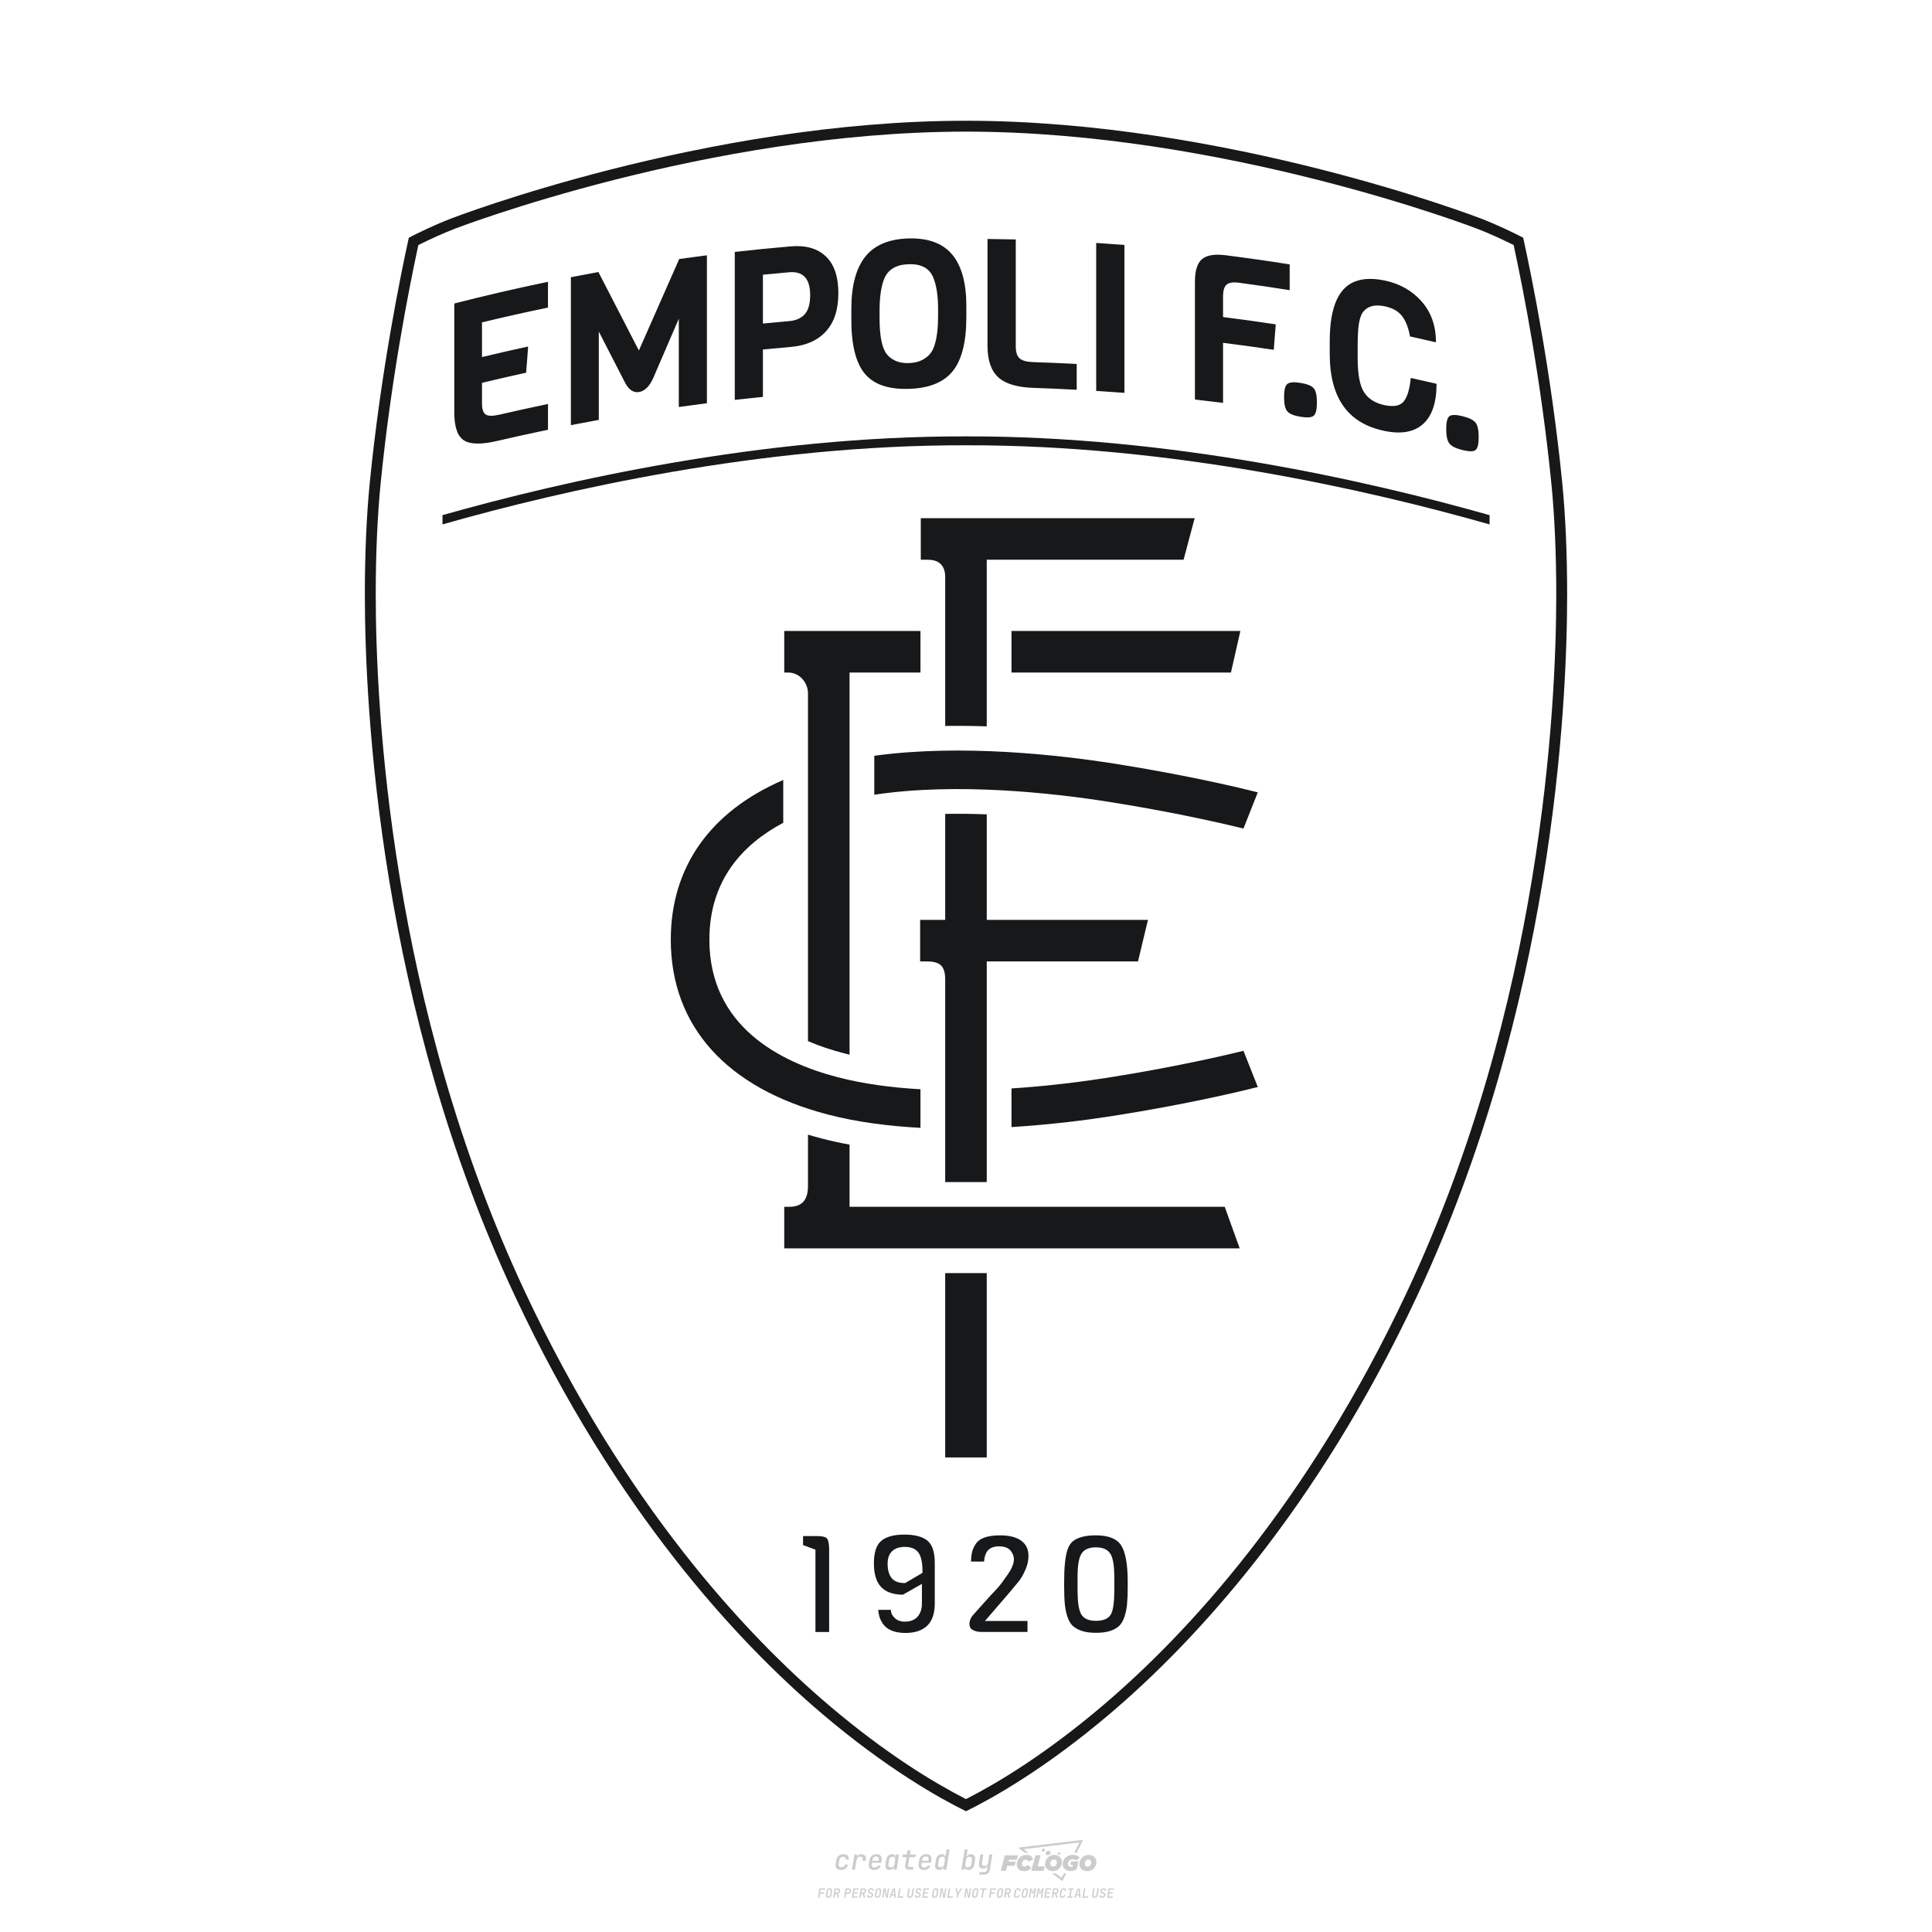 <?xml version="1.0" encoding="UTF-8"?>
<svg data-name="图层_1" xmlns="http://www.w3.org/2000/svg" version="1.1" viewBox="0 0 800 800">
  <!-- Created by @FCLOGO 2025-1-21 GMT+8 21:56:15 . https://fclogo.top/ -->
<!-- FOR PERSONAL USE ONLY NOT FOR COMMERCIAL USE -->
  <path d="M348.219,774.301c-.786,0-1.375-.217-1.768-.652-.393-.435-.528-1.03-.406-1.786l.252-1.648c.122-.755.45-1.35.984-1.785.534-.435,1.194-.652,1.98-.652.755,0,1.329.199,1.722.595.393.397.551.938.475,1.625h-1.236c.03-.359-.055-.637-.257-.836-.202-.198-.498-.297-.887-.297-.42,0-.763.117-1.03.349-.267.233-.435.563-.503.99l-.263,1.659c-.069.435-.006.769.189,1.002.195.233.502.349.921.349.389,0,.715-.099.979-.297.263-.198.436-.48.521-.847h1.236c-.137.687-.467,1.231-.99,1.631-.523.401-1.162.6-1.917.6ZM352.797,774.187l.996-6.294h1.19l-.195,1.19c.336-.87.973-1.304,1.911-1.304.671,0,1.169.208,1.493.624.324.416.429.986.315,1.71l-.069.423h-1.27l.057-.32c.069-.45.011-.795-.171-1.036-.183-.24-.477-.361-.881-.361-.405,0-.74.122-1.007.366-.267.245-.435.588-.503,1.03l-.63,3.971h-1.236ZM361.906,774.301c-.77,0-1.346-.223-1.728-.669s-.515-1.036-.401-1.768l.252-1.648c.084-.488.257-.915.521-1.282s.601-.651,1.013-.852c.412-.202.873-.304,1.385-.304.77,0,1.349.224,1.734.669.385.446.517,1.036.395,1.768l-.172,1.121h-3.845l-.092.526c-.153.954.217,1.431,1.11,1.431.717,0,1.175-.248,1.373-.744h1.225c-.168.534-.503.96-1.007,1.276-.504.317-1.091.475-1.763.475ZM361.231,770.216l-.046.286,2.655-.012.046-.286c.069-.466.013-.822-.166-1.07-.179-.248-.486-.372-.921-.372-.443,0-.795.126-1.059.378-.263.252-.433.611-.509,1.076ZM368.326,774.301c-.633,0-1.103-.212-1.408-.635s-.397-1.001-.274-1.734l.274-1.774c.115-.733.393-1.312.836-1.74.442-.427.98-.641,1.613-.641.465,0,.83.119,1.093.354.263.236.391.557.383.962h.023l.172-1.202h1.236l-.996,6.294h-1.225l.195-1.201h-.023c-.122.412-.351.734-.687.967s-.74.349-1.213.349ZM368.932,773.226c.389,0,.715-.119.978-.355.263-.236.429-.572.498-1.007l.252-1.648c.069-.427.01-.761-.177-1.002-.187-.24-.475-.36-.864-.36-.397,0-.725.118-.984.354-.26.236-.423.572-.492,1.007l-.252,1.648c-.069.443-.013.78.166,1.013.179.233.471.349.876.349ZM376.348,774.187c-.572,0-.994-.157-1.264-.469-.271-.312-.361-.751-.269-1.316l.538-3.387h-1.739l.171-1.122h1.74l.275-1.716h1.236l-.275,1.716h2.472l-.183,1.122h-2.461l-.538,3.387c-.076.442.099.664.526.664h1.717l-.172,1.121h-1.774ZM382.504,774.301c-.77,0-1.346-.223-1.728-.669s-.515-1.036-.401-1.768l.252-1.648c.084-.488.257-.915.521-1.282s.601-.651,1.013-.852c.412-.202.873-.304,1.385-.304.77,0,1.349.224,1.734.669.385.446.517,1.036.395,1.768l-.172,1.121h-3.845l-.092.526c-.153.954.217,1.431,1.11,1.431.717,0,1.175-.248,1.373-.744h1.225c-.168.534-.503.96-1.007,1.276-.504.317-1.091.475-1.763.475ZM381.829,770.216l-.046.286,2.655-.012.046-.286c.069-.466.013-.822-.166-1.07-.179-.248-.486-.372-.921-.372-.443,0-.795.126-1.059.378-.263.252-.433.611-.509,1.076ZM388.924,774.301c-.633,0-1.101-.212-1.402-.635-.301-.423-.395-1.001-.28-1.734l.274-1.774c.115-.733.393-1.312.836-1.74.442-.427.98-.641,1.613-.641.465,0,.83.119,1.093.354.263.236.391.557.383.962h.023l.206-1.465.298-1.796h1.236l-1.327,8.354h-1.225l.195-1.201h-.023c-.122.412-.351.734-.687.967s-.74.349-1.213.349ZM389.531,773.226c.389,0,.715-.119.978-.355.263-.236.429-.572.498-1.007l.252-1.648c.076-.427.019-.761-.172-1.002-.191-.24-.48-.36-.87-.36-.397,0-.725.118-.984.354-.26.236-.423.572-.492,1.007l-.252,1.648c-.076.443-.023.78.16,1.013s.477.349.881.349ZM401.017,774.301c-.473,0-.839-.116-1.099-.349-.26-.233-.385-.555-.378-.967h-.011l-.195,1.201h-1.224l1.327-8.354h1.236l-.286,1.796-.274,1.465h.046c.122-.412.353-.735.692-.967.34-.232.742-.349,1.208-.349.633,0,1.1.214,1.402.641.301.428.395,1.007.281,1.74l-.275,1.774c-.115.733-.395,1.31-.841,1.734-.446.423-.982.635-1.608.635ZM400.766,773.226c.397,0,.723-.116.979-.349.256-.233.422-.571.498-1.013l.252-1.648c.069-.435.011-.77-.171-1.007-.183-.236-.473-.354-.87-.354-.389,0-.715.12-.979.36s-.429.574-.498,1.002l-.252,1.648c-.069.435-.011.771.172,1.007.183.236.473.355.87.355ZM405.469,776.247l.172-1.064h1.934c.641,0,1.007-.302,1.099-.905l.103-.675.206-1.19h-.035c-.122.42-.347.744-.675.973-.328.229-.729.343-1.201.343-.626,0-1.093-.201-1.402-.601s-.41-.944-.303-1.631l.584-3.605h1.236l-.561,3.479c-.061.412,0,.732.183.961s.465.343.847.343c.389,0,.717-.122.984-.366.267-.244.431-.584.492-1.018l.538-3.399h1.236l-1.007,6.409c-.099.603-.37,1.078-.812,1.425-.443.347-1.0.521-1.671.521h-1.946ZM417.787,770.085h3.221l.537-1.855h-5.466l-1.708,6.442h2.147l.586-2.099h3.026l.439-1.708h-3.026l.244-.781ZM424.229,772.916c-.586,0-1.025-.39-1.025-1.123,0-.878.634-1.757,1.611-1.757.488,0,.878.244,1.025.781l1.952-.83c-.293-1.171-1.269-1.903-2.635-1.903-2.782,0-4.148,2.147-4.148,3.904s1.269,2.83,3.075,2.83c1.367,0,2.342-.586,2.977-1.415l-1.513-1.171c-.39.439-.83.683-1.318.683ZM430.915,768.231h-2.147l-1.757,6.442h5.124l.488-1.855h-2.928l1.22-4.587ZM439.748,771.013c0-1.659-1.318-2.928-3.221-2.928-2.196,0-3.807,1.806-3.807,3.807,0,1.659,1.318,2.928,3.221,2.928,2.196,0,3.807-1.806,3.807-3.807ZM434.917,771.696c0-.83.586-1.708,1.513-1.708.781,0,1.171.537,1.171,1.22,0,.83-.586,1.708-1.513,1.708-.781,0-1.171-.537-1.171-1.22ZM443.213,772.233h1.074l-.195.683c-.146.049-.342.098-.586.098-.683,0-1.269-.39-1.269-1.22,0-1.025.732-1.903,1.952-1.903.586,0,1.123.244,1.513.586l1.367-1.367c-.439-.537-1.513-1.074-2.733-1.074-2.587,0-4.295,1.757-4.295,3.855,0,2.05,1.611,2.879,3.221,2.879.927,0,1.855-.293,2.489-.683l.927-3.319h-3.123l-.342,1.464ZM450.777,768.084c-2.196,0-3.807,1.806-3.807,3.807,0,1.659,1.318,2.928,3.221,2.928,2.196,0,3.807-1.806,3.807-3.807,0-1.659-1.318-2.928-3.221-2.928ZM450.338,772.916c-.781,0-1.171-.537-1.171-1.22,0-.83.586-1.708,1.513-1.708.781,0,1.171.537,1.171,1.22,0,.83-.586,1.708-1.513,1.708ZM437.942,767.499c-.049.293.098.488.439.488s.537-.195.634-.488c.049-.244-.098-.488-.439-.488s-.586.244-.634.488ZM432.135,765.498c-.439,0-.732.244-.781.586s.098.586.537.586.732-.244.781-.586c.098-.342-.098-.586-.537-.586ZM433.013,767.303c-.098.537.146.878.83.878.634,0,1.074-.39,1.171-.878s-.146-.878-.83-.878c-.683,0-1.074.39-1.171.878ZM439.602,777.552l-2.44-1.806h-1.513l4.246,3.172,1.611-3.172h-.976l-.927,1.806ZM425.839,767.157l-2.001-1.464,23.132-2.782-2.147,4.246h1.025l2.684-5.319-26.988,3.221,2.782,2.099h1.513ZM338.719,785.785l.609-3.832h2.32l-.084.519h-1.764l-.184,1.145h1.627l-.084.525h-1.617l-.257,1.643h-.567ZM342.97,785.838c-.357,0-.623-.101-.798-.302-.175-.201-.234-.473-.178-.816l.268-1.701c.056-.343.203-.615.441-.816.238-.201.535-.302.892-.302s.623.1.798.299c.175.199.236.471.184.814l-.268,1.706c-.056.343-.204.615-.444.816-.24.201-.538.302-.895.302ZM343.049,785.334c.193,0,.348-.052.467-.158.119-.105.194-.257.226-.457l.268-1.701c.032-.199.005-.352-.079-.457-.084-.105-.222-.158-.415-.158s-.347.052-.465.158c-.117.105-.192.257-.223.457l-.268,1.701c-.032.2-.005.352.079.457s.22.158.409.158ZM344.996,785.785l.609-3.832h1.202c.238,0,.439.046.604.139.165.093.283.223.357.391s.091.366.052.593c-.038.259-.14.484-.304.675-.165.191-.366.321-.604.391l.535,1.643h-.619l-.478-1.575h-.541l-.247,1.575h-.567ZM345.888,783.707h.635c.189,0,.349-.056.48-.168.131-.112.211-.262.239-.451.032-.193,0-.345-.094-.459-.095-.114-.236-.171-.425-.171h-.635l-.2,1.249ZM349.545,785.785l.609-3.832h1.254c.371,0,.651.105.84.315.189.21.255.49.199.84-.038.234-.122.438-.249.611s-.29.307-.488.402c-.198.095-.419.142-.664.142h-.693l-.241,1.522h-.567ZM350.432,783.754h.693c.192,0,.357-.059.493-.176.136-.117.22-.274.252-.47s-.002-.352-.1-.47-.245-.176-.441-.176h-.688l-.21,1.291ZM352.747,785.785l.609-3.832h2.252l-.079.504h-1.695l-.173,1.087h1.512l-.079.499h-1.512l-.194,1.239h1.69l-.079.504h-2.252ZM355.843,785.785l.609-3.832h1.202c.238,0,.439.046.604.139.165.093.283.223.357.391s.091.366.052.593c-.038.259-.14.484-.304.675-.165.191-.366.321-.604.391l.535,1.643h-.619l-.478-1.575h-.541l-.247,1.575h-.567ZM356.736,783.707h.635c.189,0,.349-.056.48-.168.131-.112.211-.262.239-.451.032-.193,0-.345-.094-.459-.095-.114-.236-.171-.425-.171h-.635l-.2,1.249ZM360.132,785.838c-.385,0-.674-.095-.866-.286-.192-.191-.264-.451-.215-.779h.567c-.028.175.011.312.116.412.105.1.266.149.483.149.203,0,.37-.049.501-.147.131-.098.211-.233.239-.404.021-.15.001-.279-.06-.386-.061-.107-.158-.181-.291-.223l-.457-.136c-.266-.08-.462-.217-.588-.409-.126-.192-.17-.42-.131-.682.035-.21.112-.394.231-.551s.273-.28.462-.367.402-.131.64-.131c.35,0,.616.095.798.286.182.191.248.444.2.759h-.567c.028-.168-.003-.3-.092-.396-.089-.096-.23-.144-.422-.144-.189,0-.343.045-.462.134-.119.089-.189.214-.21.375-.025.151-.007.279.052.386s.158.181.294.223l.467.147c.262.081.456.217.58.409.124.193.165.422.123.688-.035.217-.116.406-.241.567-.126.161-.288.286-.485.375-.198.089-.419.134-.664.134ZM363.265,785.838c-.357,0-.623-.101-.798-.302-.175-.201-.234-.473-.178-.816l.268-1.701c.056-.343.203-.615.441-.816.238-.201.535-.302.892-.302s.623.1.798.299c.175.199.236.471.184.814l-.268,1.706c-.056.343-.204.615-.444.816-.24.201-.538.302-.895.302ZM363.344,785.334c.193,0,.348-.052.467-.158.119-.105.194-.257.226-.457l.268-1.701c.032-.199.005-.352-.079-.457-.084-.105-.222-.158-.415-.158s-.347.052-.465.158c-.117.105-.192.257-.223.457l-.268,1.701c-.032.2-.005.352.079.457s.22.158.409.158ZM365.275,785.785l.609-3.832h.709l.619,3.186c.007-.098.017-.217.029-.357.012-.14.027-.285.045-.435.018-.151.037-.289.058-.415l.315-1.979h.525l-.609,3.832h-.709l-.614-3.186c-.007.095-.017.209-.029.344s-.027.276-.045.423c-.018.147-.037.283-.058.409l-.315,2.01h-.53ZM368.225,785.785l1.585-3.832h.745l.373,3.832h-.562l-.073-.971h-1.087l-.388.971h-.593ZM369.385,784.342h.871l-.089-1.102c-.018-.196-.03-.365-.037-.509-.007-.143-.011-.243-.011-.299-.018.056-.052.156-.102.299s-.115.311-.192.504l-.441,1.107ZM371.721,785.785l.609-3.832h.567l-.525,3.312h1.674l-.079.52h-2.247ZM376.678,785.838c-.367,0-.634-.101-.8-.302-.166-.201-.221-.475-.165-.821l.436-2.761h.567l-.436,2.755c-.032.196-.008.35.071.462.079.112.214.168.407.168.193,0,.347-.056.465-.168.117-.112.192-.266.223-.462l.435-2.755h.567l-.436,2.761c-.056.35-.2.625-.433.824-.233.199-.533.299-.9.299ZM379.844,785.838c-.385,0-.674-.095-.866-.286-.192-.191-.264-.451-.215-.779h.567c-.028.175.011.312.116.412.105.1.266.149.483.149.203,0,.37-.049.501-.147.131-.098.211-.233.239-.404.021-.15.001-.279-.06-.386-.061-.107-.158-.181-.291-.223l-.457-.136c-.266-.08-.462-.217-.588-.409-.126-.192-.17-.42-.131-.682.035-.21.112-.394.231-.551s.273-.28.462-.367.402-.131.64-.131c.35,0,.616.095.798.286.182.191.248.444.2.759h-.567c.028-.168-.003-.3-.092-.396-.089-.096-.23-.144-.422-.144-.189,0-.343.045-.462.134-.119.089-.189.214-.21.375-.025.151-.007.279.052.386s.158.181.294.223l.467.147c.262.081.456.217.58.409.124.193.165.422.123.688-.035.217-.116.406-.241.567-.126.161-.288.286-.485.375-.198.089-.419.134-.664.134ZM381.906,785.785l.609-3.832h2.252l-.079.504h-1.695l-.173,1.087h1.512l-.079.499h-1.512l-.194,1.239h1.69l-.079.504h-2.252ZM386.943,785.838c-.357,0-.623-.101-.798-.302-.175-.201-.234-.473-.178-.816l.268-1.701c.056-.343.203-.615.441-.816.238-.201.535-.302.892-.302s.623.1.798.299c.175.199.236.471.184.814l-.268,1.706c-.056.343-.204.615-.444.816-.24.201-.538.302-.895.302ZM387.021,785.334c.193,0,.348-.052.467-.158.119-.105.194-.257.226-.457l.268-1.701c.032-.199.005-.352-.079-.457-.084-.105-.222-.158-.415-.158s-.347.052-.465.158c-.117.105-.192.257-.223.457l-.268,1.701c-.032.2-.005.352.079.457s.22.158.409.158ZM388.953,785.785l.609-3.832h.709l.619,3.186c.007-.098.017-.217.029-.357.012-.14.027-.285.045-.435.018-.151.037-.289.058-.415l.315-1.979h.525l-.609,3.832h-.709l-.614-3.186c-.007.095-.017.209-.029.344s-.027.276-.045.423c-.018.147-.037.283-.058.409l-.315,2.01h-.53ZM392.249,785.785l.609-3.832h.567l-.525,3.312h1.674l-.079.52h-2.247ZM396.117,785.785l.22-1.412-.751-2.42h.577l.446,1.449c.028.095.05.184.066.268.016.084.025.147.029.189.018-.042.046-.105.087-.189.04-.084.088-.173.144-.268l.898-1.449h.598l-1.528,2.42-.22,1.412h-.567ZM399.217,785.785l.609-3.832h.709l.619,3.186c.007-.098.017-.217.029-.357.012-.14.027-.285.044-.435.018-.151.037-.289.058-.415l.315-1.979h.525l-.609,3.832h-.709l-.614-3.186c-.007.095-.017.209-.029.344s-.027.276-.045.423c-.018.147-.037.283-.058.409l-.315,2.01h-.53ZM403.505,785.838c-.357,0-.623-.101-.798-.302-.175-.201-.234-.473-.178-.816l.268-1.701c.056-.343.203-.615.441-.816.238-.201.535-.302.892-.302.357,0,.623.1.798.299.175.199.236.471.184.814l-.268,1.706c-.056.343-.204.615-.444.816-.239.201-.538.302-.895.302ZM403.584,785.334c.193,0,.348-.052.467-.158.119-.105.194-.257.226-.457l.268-1.701c.032-.199.005-.352-.079-.457-.084-.105-.222-.158-.415-.158-.193,0-.347.052-.465.158-.117.105-.191.257-.223.457l-.268,1.701c-.032.2-.005.352.079.457.084.105.22.158.409.158ZM406.381,785.785l.525-3.312h-1.023l.084-.519h2.619l-.084.519h-1.029l-.525,3.312h-.567ZM409.518,785.785l.609-3.832h2.32l-.084.519h-1.764l-.184,1.145h1.627l-.084.525h-1.617l-.257,1.643h-.567ZM413.769,785.838c-.357,0-.623-.101-.798-.302-.175-.201-.234-.473-.178-.816l.268-1.701c.056-.343.203-.615.441-.816.238-.201.535-.302.892-.302.357,0,.623.1.798.299.175.199.236.471.184.814l-.268,1.706c-.056.343-.204.615-.444.816-.239.201-.538.302-.895.302ZM413.848,785.334c.193,0,.348-.052.467-.158.119-.105.194-.257.226-.457l.268-1.701c.032-.199.005-.352-.079-.457-.084-.105-.222-.158-.415-.158-.193,0-.347.052-.465.158-.117.105-.191.257-.223.457l-.268,1.701c-.032.2-.005.352.079.457.084.105.22.158.409.158ZM415.795,785.785l.609-3.832h1.202c.238,0,.439.046.604.139.164.093.283.223.357.391s.091.366.053.593c-.039.259-.14.484-.304.675-.165.191-.366.321-.604.391l.535,1.643h-.619l-.478-1.575h-.541l-.247,1.575h-.567ZM416.688,783.707h.635c.189,0,.349-.056.48-.168.131-.112.211-.262.239-.451.032-.193,0-.345-.095-.459-.094-.114-.236-.171-.425-.171h-.635l-.199,1.249ZM420.905,785.838c-.36,0-.631-.101-.811-.302-.18-.201-.242-.473-.186-.816l.268-1.701c.056-.346.206-.619.449-.819s.545-.299.906-.299c.357,0,.625.101.806.302.18.201.242.473.186.816h-.567c.031-.199.003-.352-.087-.457-.089-.105-.228-.158-.417-.158-.193,0-.351.052-.475.158-.124.105-.202.255-.234.451l-.268,1.706c-.032.2-.003.352.087.457.089.105.23.158.423.158s.35-.052.472-.158.199-.257.231-.457h.567c-.035.228-.115.425-.239.593s-.281.298-.47.388c-.189.091-.402.136-.64.136ZM424.034,785.838c-.357,0-.623-.101-.798-.302-.175-.201-.234-.473-.178-.816l.268-1.701c.056-.343.203-.615.441-.816.238-.201.535-.302.892-.302.357,0,.623.1.798.299.175.199.236.471.184.814l-.268,1.706c-.056.343-.204.615-.444.816-.239.201-.538.302-.895.302ZM424.112,785.334c.193,0,.348-.052.467-.158.119-.105.194-.257.226-.457l.268-1.701c.032-.199.005-.352-.079-.457-.084-.105-.222-.158-.415-.158-.193,0-.347.052-.465.158-.117.105-.191.257-.223.457l-.268,1.701c-.032.2-.005.352.079.457.084.105.22.158.409.158ZM425.965,785.785l.609-3.832h.687l.184,1.228c.021.119.037.23.047.333.011.103.019.183.026.239.018-.056.047-.136.089-.241.042-.105.091-.217.147-.336l.567-1.223h.709l-.609,3.832h-.535l.204-1.291c.025-.168.058-.352.1-.554.042-.201.087-.404.136-.609s.096-.4.142-.585c.045-.185.087-.348.126-.488l-.855,1.863h-.551l-.283-1.863c-.004.136-.011.295-.021.475s-.024.372-.039.575c-.016.203-.035.407-.058.611-.023.205-.048.396-.076.575l-.205,1.291h-.54ZM429.115,785.785l.609-3.832h.687l.184,1.228c.021.119.037.23.047.333.011.103.019.183.026.239.018-.056.047-.136.089-.241.042-.105.091-.217.147-.336l.567-1.223h.709l-.609,3.832h-.535l.204-1.291c.025-.168.058-.352.1-.554.042-.201.087-.404.136-.609s.096-.4.142-.585c.045-.185.087-.348.126-.488l-.855,1.863h-.551l-.283-1.863c-.004.136-.011.295-.021.475s-.024.372-.039.575c-.016.203-.035.407-.058.611-.023.205-.048.396-.076.575l-.205,1.291h-.54ZM432.411,785.785l.609-3.832h2.252l-.079.504h-1.696l-.173,1.087h1.512l-.079.499h-1.512l-.194,1.239h1.69l-.079.504h-2.252ZM435.507,785.785l.609-3.832h1.202c.238,0,.439.046.604.139.164.093.283.223.357.391s.091.366.053.593c-.039.259-.14.484-.304.675-.165.191-.366.321-.604.391l.535,1.643h-.619l-.478-1.575h-.541l-.247,1.575h-.567ZM436.4,783.707h.635c.189,0,.349-.056.48-.168.131-.112.211-.262.239-.451.032-.193,0-.345-.095-.459-.094-.114-.236-.171-.425-.171h-.635l-.199,1.249ZM439.801,785.838c-.36,0-.631-.101-.811-.302-.18-.201-.242-.473-.186-.816l.268-1.701c.056-.346.206-.619.449-.819s.545-.299.906-.299c.357,0,.625.101.806.302.18.201.242.473.186.816h-.567c.031-.199.003-.352-.087-.457-.089-.105-.228-.158-.417-.158-.193,0-.351.052-.475.158-.124.105-.202.255-.234.451l-.268,1.706c-.032.2-.003.352.087.457.089.105.23.158.423.158s.35-.052.472-.158.199-.257.231-.457h.567c-.035.228-.115.425-.239.593s-.281.298-.47.388c-.189.091-.402.136-.64.136ZM441.879,785.785l.079-.504h.777l.446-2.824h-.777l.084-.504h2.126l-.084.504h-.777l-.446,2.824h.777l-.079.504h-2.126ZM444.74,785.785l1.585-3.832h.745l.373,3.832h-.562l-.073-.971h-1.087l-.388.971h-.593ZM445.9,784.342h.871l-.089-1.102c-.017-.196-.03-.365-.037-.509-.007-.143-.01-.243-.01-.299-.018.056-.052.156-.102.299s-.115.311-.192.504l-.441,1.107ZM448.235,785.785l.609-3.832h.567l-.525,3.312h1.674l-.079.52h-2.247ZM453.193,785.838c-.368,0-.634-.101-.8-.302-.166-.201-.221-.475-.165-.821l.436-2.761h.567l-.436,2.755c-.032.196-.008.35.071.462.079.112.214.168.407.168s.347-.056.465-.168c.117-.112.192-.266.223-.462l.436-2.755h.567l-.436,2.761c-.056.35-.2.625-.433.824-.233.199-.533.299-.9.299ZM456.358,785.838c-.385,0-.674-.095-.866-.286-.193-.191-.264-.451-.215-.779h.567c-.028.175.011.312.115.412.105.1.266.149.483.149.203,0,.37-.049.501-.147s.211-.233.239-.404c.021-.15.001-.279-.06-.386s-.158-.181-.291-.223l-.457-.136c-.266-.08-.462-.217-.588-.409-.126-.192-.17-.42-.131-.682.035-.21.112-.394.231-.551s.273-.28.462-.367c.189-.087.402-.131.64-.131.35,0,.616.095.798.286.182.191.248.444.199.759h-.567c.028-.168-.003-.3-.092-.396-.089-.096-.23-.144-.423-.144-.189,0-.343.045-.462.134-.119.089-.189.214-.21.375-.025.151-.007.279.052.386s.158.181.294.223l.467.147c.262.081.456.217.58.409.124.193.165.422.124.688-.035.217-.116.406-.241.567-.126.161-.288.286-.485.375-.198.089-.419.134-.664.134ZM458.421,785.785l.609-3.832h2.252l-.079.504h-1.696l-.173,1.087h1.512l-.079.499h-1.512l-.194,1.239h1.69l-.079.504h-2.252Z" style="fill: #ccc;"/>
  <g>
    <path id="path40" d="M338.317,636.061c2.9,0,3.835.617,4.134.984.33.407.887,1.584.887,4.864v33.869h-5.676v-34.1s-3.79-1.393-5.132-1.886v-3.73h5.787Z" style="fill: #171819;"/>
    <path id="path42" d="M374.466,635.447c4.391,0,7.638.868,9.652,2.581,1.958,1.667,2.95,4.731,2.95,9.107v16.813c0,4.098-1.042,7.188-3.097,9.188-2.064,2.011-5.094,3.031-9.005,3.031-3.895,0-6.796-.969-8.62-2.882-1.609-1.686-2.481-3.952-2.685-6.687h5.215c.051.371.05.749.15,1.113.235.869.824,1.72,1.749,2.522.962.835,2.234,1.26,3.778,1.26,2.442,0,4.284-.727,5.476-2.163,1.139-1.373,1.718-3.143,1.718-5.264v-8.214s-7.176,4.083-7.885,4.485c-8.172-.097-11.999-4.232-11.999-13.027,0-4.382.997-7.48,2.962-9.204h0c2.013-1.765,5.256-2.66,9.639-2.66M367.54,647.489c0,2.4.499,4.325,1.482,5.72,1.05,1.492,2.847,2.26,5.344,2.289l.456.005,7.161-4.215-.009-.945c-.028-3.363-.533-5.735-1.544-7.251-1.133-1.697-3.07-2.558-5.756-2.558-4.6,0-7.133,2.47-7.133,6.956h-0Z" style="fill: #171819;"/>
    <path id="path44" d="M402.471,642.885c.279-1.276.832-2.512,1.643-3.679l.016-.021c1.531-2.277,4.894-3.432,9.997-3.432,3.848,0,6.826.774,8.851,2.302,1.947,1.469,2.895,3.537,2.895,6.318,0,1.758-.414,3.617-1.232,5.526-.842,1.963-1.732,3.553-2.648,4.725l-3.467,4.168c.012-.016-2.361,2.775-2.361,2.775.021-.026-5.981,6.933-5.981,6.933l-2.336,2.711h17.611v4.554h-18.942c-1.514,0-2.804-.304-3.836-.904-.534-.308-1.244-.908-1.244-2.524,0-1.103.418-2.211,1.236-3.297.122-.139,1.719-1.948,1.719-1.948l6.318-7.026c1.785-1.782,3.276-3.486,4.37-5.007l2.396-3.383,1.212-2.001.03-.059c.759-1.516,1.128-2.808,1.128-3.947,0-1.208-.452-2.394-1.342-3.528-.962-1.218-2.602-1.835-4.878-1.835-2.889,0-4.277,1.185-4.934,2.178-.695,1.052-1.096,2.45-1.225,4.133h-5.39c.051-1.401.165-2.687.395-3.735h0Z" style="fill: #171819;"/>
    <path id="path46" d="M453.802,635.754c5.065,0,8.539,1.336,10.325,3.969,1.855,2.739,2.836,7.937,2.836,15.033v2.42c0,2.849-.097,5.271-.289,7.199-.186,1.867-.564,3.645-1.122,5.283-.526,1.54-1.256,2.76-2.172,3.624-.93.878-2.179,1.574-3.715,2.068-1.586.511-3.559.769-5.864.769-2.294,0-4.265-.267-5.854-.794-1.539-.513-2.795-1.212-3.73-2.079-.913-.843-1.64-2.058-2.163-3.611-.561-1.665-.94-3.453-1.123-5.318-.192-1.915-.289-4.357-.289-7.26v-2.242c0-5.908.456-10.291,1.357-13.03.513-1.505,1.232-2.681,2.133-3.485,2.015-1.689,5.268-2.547,9.672-2.547M447.632,643.674c-.926,1.741-1.394,4.532-1.435,8.529v6.798c.041,4.449.487,7.448,1.365,9.179h0c1,1.973,3.119,2.974,6.298,2.974,3.183,0,5.283-.973,6.243-2.892.837-1.673,1.264-4.696,1.305-9.242v-6.56c-.043-4.137-.512-6.993-1.433-8.749-1.041-1.983-3.119-2.989-6.174-2.989-3.052,0-5.126.994-6.168,2.953Z" style="fill: #171819;"/>
    <path id="path50" d="M399.998,50c108.111,0,212.333,40.137,213.372,40.542,6.943,2.709,13.151,5.721,17.349,7.888,3.462,15.728,11.605,55.583,16.163,101.41,1.334,13.414,2.039,29.375,2.039,46.158,0,47.537-6.059,171.03-62.179,290.74-41.767,89.088-92.191,143.189-127.139,172.885-26.719,22.706-48.551,34.94-59.603,40.378-11.052-5.437-32.883-17.672-59.603-40.378-34.948-29.696-85.373-83.797-127.139-172.885-56.121-119.71-62.18-243.202-62.18-290.74,0-16.783.705-32.744,2.04-46.158,4.557-45.826,12.701-85.681,16.163-101.41,4.197-2.167,10.406-5.18,17.349-7.888,1.045-.407,105.263-40.542,213.368-40.542M188.27,94.739c-4.616,1.802-9.438,3.949-14.335,6.385l-.706.351-.166.771c-3.96,18.375-11.233,55.544-15.46,98.041-1.319,13.27-2.017,29.076-2.017,45.711,0,47.236,6.017,169.937,61.753,288.826,41.422,88.355,91.37,141.957,125.978,171.365,23.752,20.183,43.528,32.017,55.935,38.389l.749.384.749-.384c12.407-6.372,32.183-18.206,55.935-38.389,34.607-29.408,84.556-83.01,125.978-171.365,55.736-118.889,61.752-241.59,61.752-288.826,0-16.635-.698-32.442-2.017-45.712-4.226-42.496-11.499-79.666-15.46-98.04l-.166-.771-.706-.351c-4.892-2.434-9.713-4.581-14.329-6.382-1.037-.404-104.695-40.235-211.738-40.235h0c-106.932,0-210.692,39.83-211.728,40.232h0Z" style="fill: #171819;"/>
    <path id="path64" d="M351.809,499.717h155.325c.621,1.725,5.011,13.917,6.195,17.208h-188.59v-17.208h1.844c1.673.014,4.118-.166,5.854-1.888,1.456-1.445,2.134-3.622,2.134-6.85v-20.769l.001-.379c1.886.569,3.809,1.108,5.755,1.614,3.632.944,7.465,1.789,11.436,2.522l.016.418v25.017l.03.315h.001Z" style="fill: #171819;"/>
    <path id="path66" d="M391.384,300.347v-61.063c0-1.858,0-7.511-7.17-7.511h-2.935v-17.207h113.403c-.83,3.114-4.076,15.285-4.59,17.207h-81.5v68.746l-.004.249c-5.896-.2-11.656-.255-17.208-.167l.004-.253h.001Z" style="fill: #171819;"/>
    <path id="path68" d="M408.323,527.168h-16.644l-.295.043v76.299h17.208v-76.325l-.269-.017Z" style="fill: #171819;"/>
    <path id="path70" d="M408.592,489.193v-91.087l.2.006h62.422c.476-1.981,3.396-14.147,4.13-17.208h-66.516l-.236-.016v-43.583l-.005-.096c-5.938-.228-11.69-.292-17.19-.195l-.013.103v43.771l-.173.016h-10.206v17.208h2.732c5.565,0,7.566,1.905,7.647,7.306v84.054l.2.003h17.02l-.012-.282v-0Z" style="fill: #171819;"/>
    <path id="path72" d="M418.834,278.479v-17.224l.182.016h94.594c-.689,3.034-3.446,15.197-3.901,17.207h-90.588l-.286.001Z" style="fill: #171819;"/>
    <path id="path74" d="M351.78,278.803v157.736l.012.187c-.774-.185-1.537-.374-2.288-.571-5.358-1.393-10.296-3.054-14.742-4.957l-.19-.07v-143.977c0-4.154-3.15-8.651-8.238-8.672h-1.595v-17.207h56.155l.247.001v17.225l-.226-.019h-29.14l.004.325 0.0.001Z" style="fill: #171819;"/>
    <path id="path76" d="M418.834,466.481v-15.756l.201-.036c15.357-1.001,29.27-2.818,39.545-4.429,27.466-4.305,48.682-9.263,56.317-11.138.811,2.049,4.903,12.392,5.931,14.989-6.272,1.586-29.059,7.121-59.775,11.934-10.908,1.71-25.762,3.636-42.207,4.651l-.012-.214h0Z" style="fill: #171819;"/>
    <path id="path78" d="M381.141,451.339v15.468l.011.211c-13.149-.692-26.229-2.361-38.247-5.486-42.01-10.922-65.145-36.646-65.145-72.433v-.001c0-30.062,16.326-53.023,46.45-66.074l.119-.042v17.72l-.164.079c-16.575,8.857-30.427,23.642-30.427,48.318,0,35.656,28.924,50.661,53.188,56.969,10.692,2.78,22.384,4.305,34.228,4.973l-.013.297h0Z" style="fill: #171819;"/>
    <path id="path80" d="M362.022,312.963v16.115l.148-.018c34.251-5.135,73.992-.636,96.409,2.878,27.466,4.304,48.682,9.262,56.317,11.138.811-2.049,4.903-12.393,5.931-14.989-6.272-1.586-29.059-7.121-59.775-11.935-22.845-3.581-62.98-8.11-98.833-3.226l-.198.037Z" style="fill: #171819;"/>
    <path id="path96" d="M183.226,217.137c49.734-14.156,131.902-32.964,216.752-32.754,84.9-.211,167.094,18.606,216.826,32.762l-.004-3.536-.003-.298c-50.049-14.183-132.072-32.826-216.802-32.615-84.707-.21-166.711,18.424-216.764,32.606l-.006,3.834h0Z" style="fill: #171819;"/>
    <path id="path98" d="M226.905,177.955c-6.972,1.444-13.931,2.977-20.878,4.596-6.615,1.544-11.249,1.512-13.916-.203-2.665-1.711-3.996-5.569-3.996-11.593v-45.084c12.881-3.295,25.816-6.287,38.79-8.975v10.668c-9.129,1.892-18.238,3.933-27.323,6.125v14.369c6.359-1.535,12.731-2.995,19.112-4.382-.277,3.616-.553,7.232-.829,10.849-6.104,1.333-12.199,2.733-18.283,4.202v8.519c.001,2.409.522,3.945,1.569,4.613,1.046.669,2.945.672,5.703.032,6.671-1.548,13.357-3.017,20.052-4.404v10.668M281.082,131.965c-3.567,8.246-7.133,16.516-10.695,24.807-1.561,3.339-3.495,5.189-5.803,5.56-2.31.372-4.241-.942-5.797-3.95-3.614-7.05-7.225-14.077-10.834-21.08-.001,12.189-.001,24.378,0,36.566-3.857.698-7.712,1.425-11.564,2.178v-61.258c3.796-.742,7.595-1.458,11.398-2.148,5.579,10.774,11.163,21.605,16.755,32.491,5.564-12.684,11.133-25.311,16.708-37.883,3.819-.537,7.64-1.05,11.463-1.536v61.259c-3.88.493-7.757,1.013-11.632,1.56v-36.566M341.981,106.188c3.445,3.293,5.169,8.367,5.169,15.191s-1.724,12.106-5.169,15.869c-3.445,3.764-8.304,5.878-14.574,6.415-3.834.329-7.666.684-11.497,1.065v19.616c-3.886.386-7.772.799-11.655,1.239v-61.259c7.711-.873,15.429-1.641,23.152-2.304,6.27-.537,11.129.876,14.574,4.167M335.47,122.189c0-6.765-2.885-9.945-8.65-9.45-3.638.314-7.275.652-10.91,1.014v20.219c3.635-.362,7.272-.699,10.91-1.014,2.797-.241,4.939-1.187,6.424-2.854,1.482-1.665,2.226-4.303,2.226-7.916M400.144,126.698v4.646c.001,10.27-1.895,17.72-5.682,22.39-3.787,4.675-9.862,7.055-18.22,7.288-8.359.238-14.4-1.801-18.128-6.266-3.729-4.46-5.591-11.892-5.592-22.333v-4.473c0-9.52,1.891-16.717,5.676-21.551,3.784-4.832,9.784-7.435,18.003-7.668,8.217-.23,14.264,2.063,18.136,6.737,3.871,4.679,5.808,11.769,5.808,21.23M388.443,131.168c.001-1.062.001-2.123,0-3.183.001-5.505-.673-9.885-2.019-13.133-1.571-3.759-4.937-5.599-10.099-5.455-5.217.148-8.611,2.179-10.18,6.025-1.29,3.15-1.935,7.565-1.935,13.243v3.183c0,7.4,1.009,12.346,3.029,14.847.784,1.061,1.947,1.948,3.49,2.669,1.542.721,3.393,1.047,5.554.986,2.159-.061,3.998-.476,5.513-1.254,1.514-.778,2.692-1.718,3.534-2.822.841-1.105,1.486-2.55,1.935-4.335.785-2.822,1.178-6.413,1.178-10.772M445.841,161.387c-5.943-.319-11.887-.576-17.834-.77-6.732-.218-11.598-1.636-14.599-4.353-3.001-2.712-4.503-7.068-4.503-13.091v-44.224c3.9.04,7.801.107,11.699.2v44.224c0,2.409.531,4.083,1.598,5.029,1.064.947,3,1.454,5.805,1.546,5.945.195,11.891.451,17.834.771v10.668M465.592,162.677c-3.892-.3-7.786-.573-11.681-.82v-61.258c3.894.246,7.789.519,11.681.819v61.259M534.028,120.146c-6.984-1.11-13.977-2.132-20.979-3.067-2.454-.327-4.169-.059-5.145.792-.978.852-1.466,2.483-1.466,4.891v8.517c7.284.915,14.562,1.924,21.829,3.028l-.836,10.542c-6.989-1.054-13.988-2.022-20.993-2.901v24.866c-3.878-.487-7.76-.948-11.643-1.381v-48.784c-.001-4.53.962-7.638,2.89-9.309,1.926-1.669,5.238-2.232,9.925-1.637,8.819,1.12,17.626,2.378,26.419,3.775.001,3.556,0,7.112,0,10.668M544.01,160.803c.862,1.037,1.292,2.989,1.292,5.857,0,2.869-.431,4.687-1.292,5.456-.862.77-2.682.919-5.463.461-2.781-.457-4.619-1.206-5.509-2.263s-1.336-3.019-1.335-5.887c0-2.868.445-4.676,1.335-5.426.89-.749,2.728-.905,5.509-.448s4.6,1.214,5.463,2.25M584.172,156.495c3.561.785,7.121,1.593,10.676,2.425,0,7.803-1.874,13.354-5.625,16.688-3.753,3.338-9.053,4.25-15.913,2.83-15.111-3.103-22.702-13.562-22.699-31.998v-5.163c-.001-14.504,3.888-22.927,11.65-25.106,3.046-.902,6.732-.92,11.049-.026,6.306,1.305,11.427,4.229,15.375,8.705,3.945,4.479,5.916,10.124,5.916,16.89-3.583-.837-7.17-1.65-10.761-2.44-.607-3.516-1.684-6.306-3.232-8.361-1.547-2.055-3.979-3.438-7.297-4.125-3.876-.801-6.755-.109-8.638,2.044-1.331,1.518-2.107,4.407-2.329,8.667-.111,1.354-.164,3.209-.164,5.56v5.334c0,6.597.886,11.268,2.659,14.025,1.826,2.77,4.667,4.535,8.513,5.331,3.846.796,6.498.267,7.963-1.624,1.463-1.891,2.416-5.107,2.859-9.658M611.011,175.026c.854,1.107,1.279,3.094,1.279,5.961,0,2.869-.426,4.652-1.279,5.353-.852.701-2.651.702-5.402.022-2.751-.68-4.569-1.576-5.449-2.705-.881-1.129-1.32-3.126-1.32-5.995s.439-4.64,1.32-5.318c.88-.678,2.698-.686,5.449-.005,2.75.681,4.55,1.583,5.402,2.689v-0Z" style="fill: #171819;"/>
  </g>
</svg>